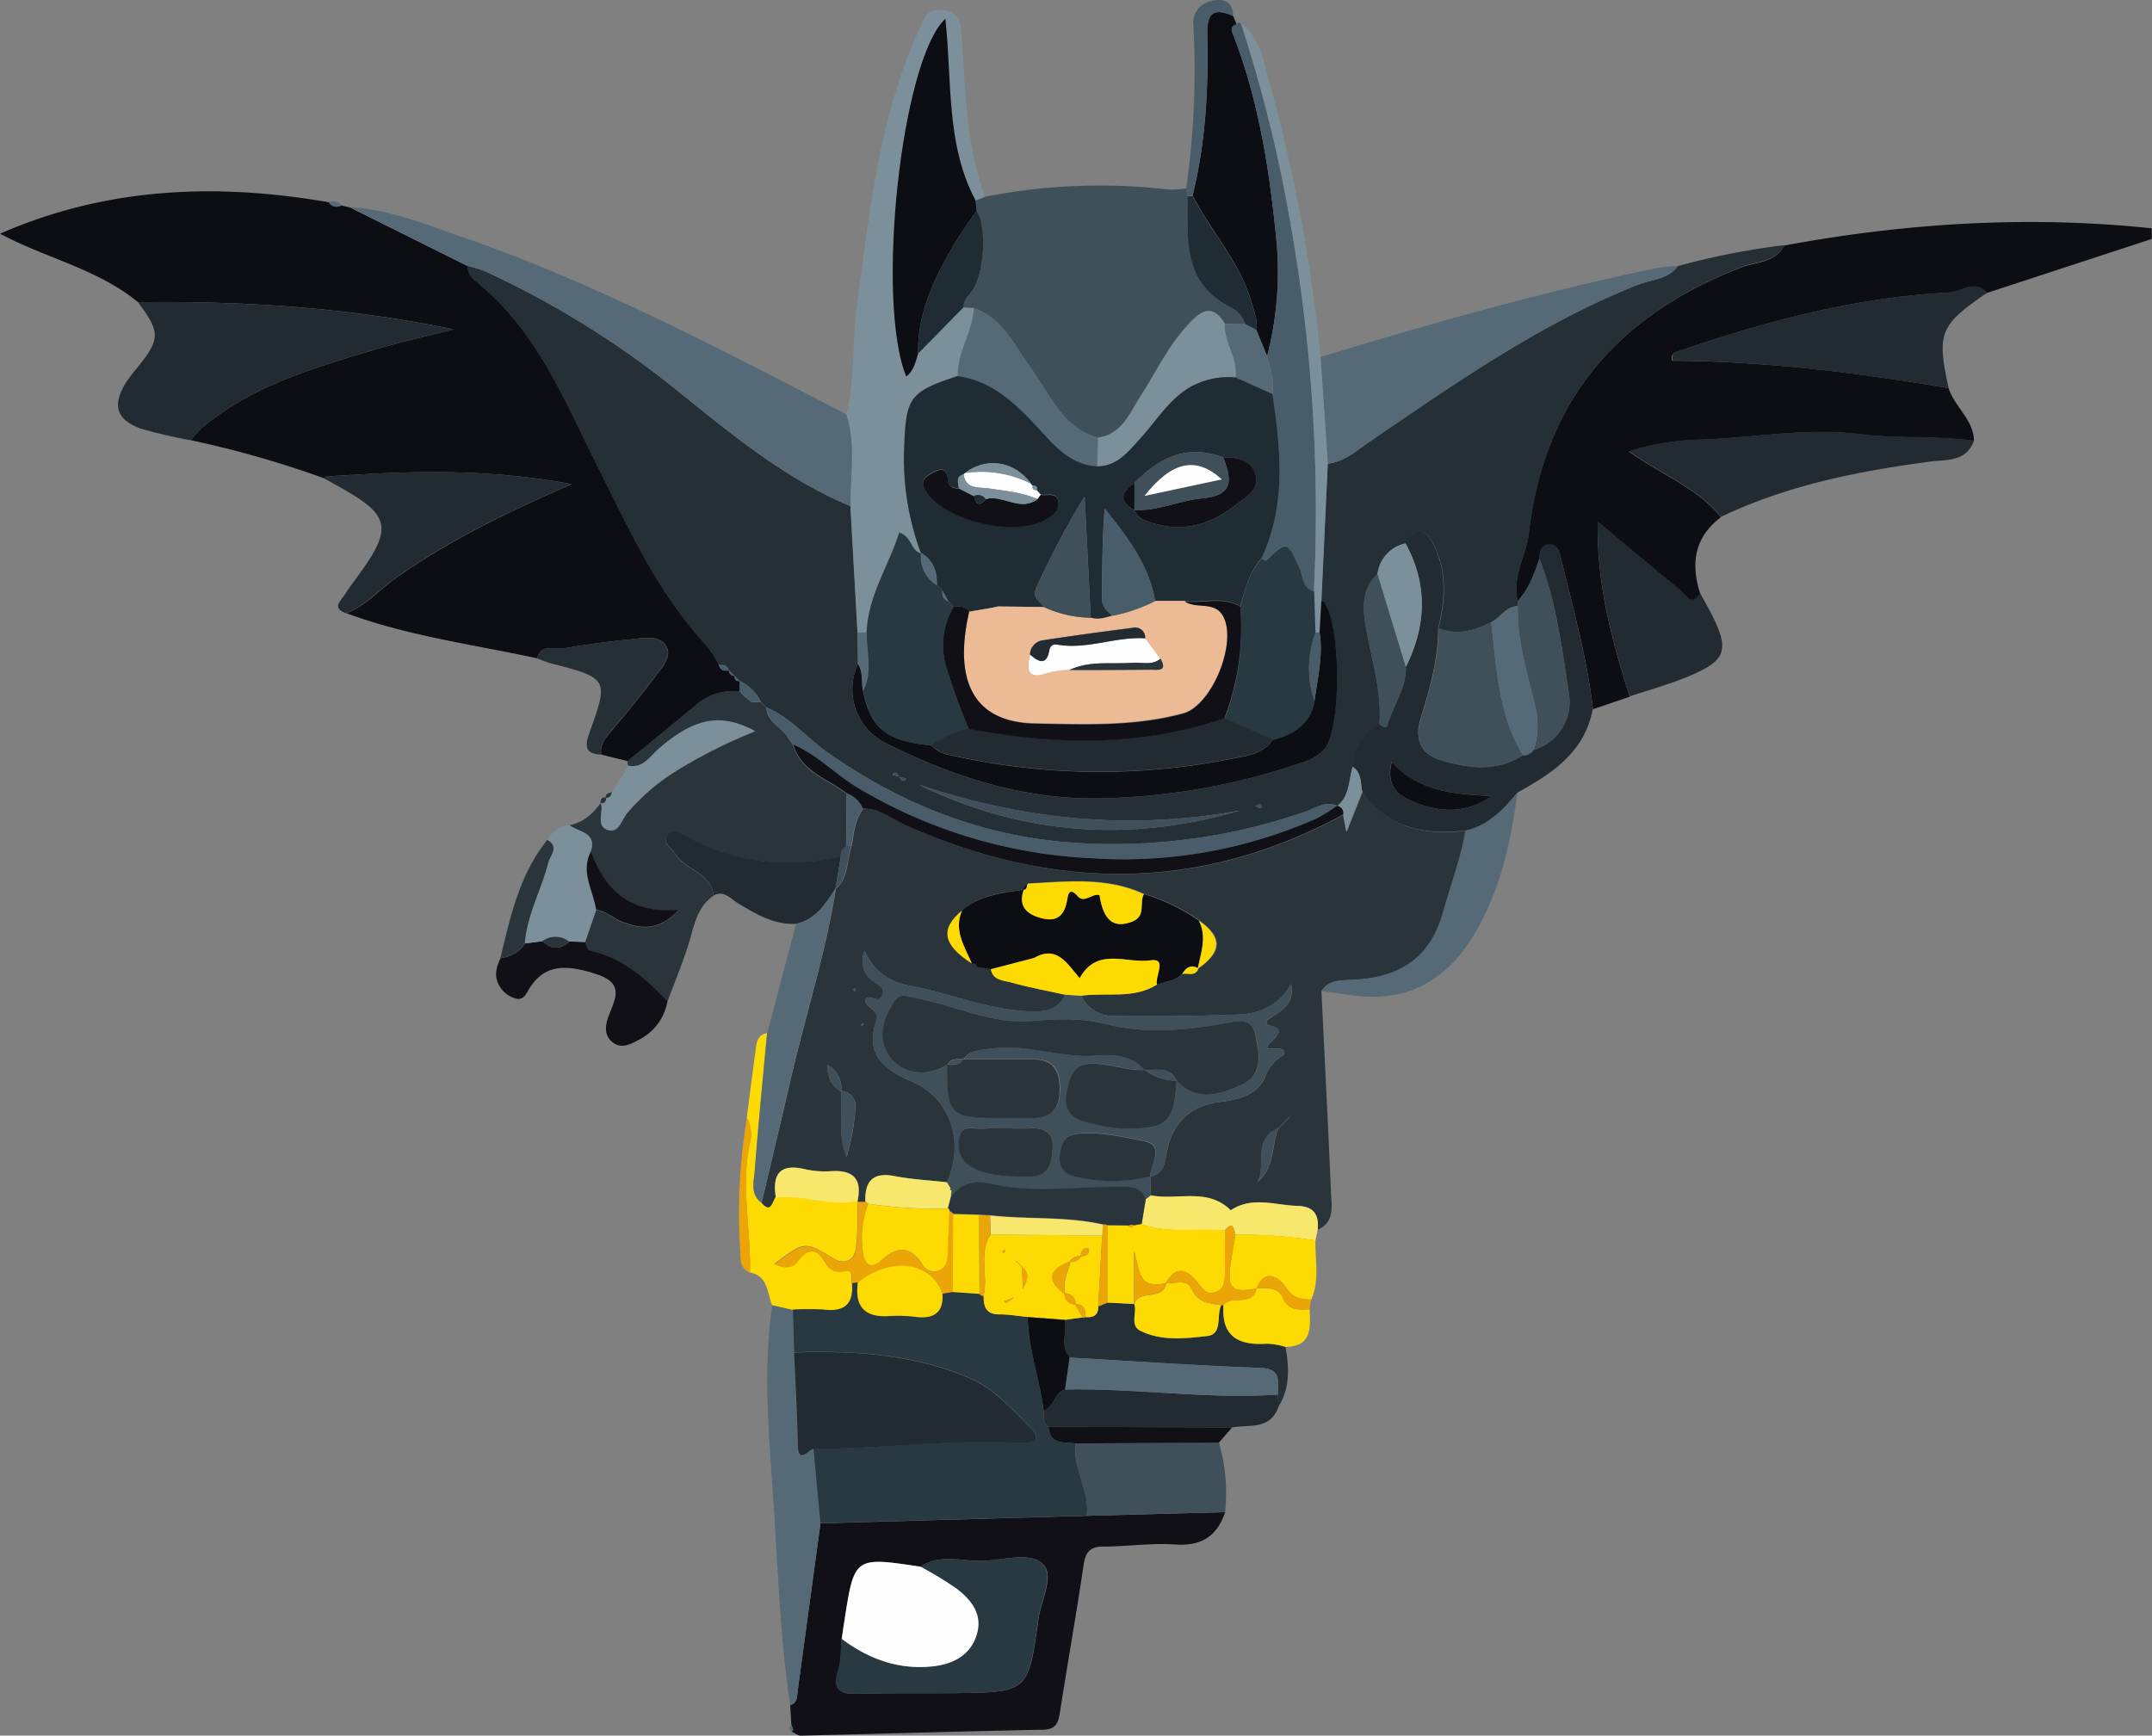 <svg id="Layer_1" data-name="Layer 1" xmlns="http://www.w3.org/2000/svg" viewBox="0 0 403.57 325.53"><rect x="0" y="0" width="403.57" height="325.53" fill="#808080" stroke="none"/><defs><style>.cls-1{fill:#0d0e13;}.cls-2{fill:#242f36;}.cls-3{fill:#2a353b;}.cls-4{fill:#3f505b;}.cls-5{fill:#101016;}.cls-6{fill:#7c909c;}.cls-7{fill:#566977;}.cls-8{fill:#212b31;}.cls-9{fill:#495c69;}.cls-10{fill:#fddb02;}.cls-11{fill:#f8e76d;}.cls-12{fill:#eca506;}.cls-13{fill:#202c34;}.cls-14{fill:#283942;}.cls-15{fill:#fefefe;}.cls-16{fill:#ecba95;}</style></defs><path class="cls-1" d="M488.61,350c1.12,3.53,4.69,5.88,4.77,9.91-7.05-1-14.24-.35-21.25-1.23-10-1.26-19.72.6-29.57,1a47.81,47.81,0,0,0-13.89,2.22c6.09,4.37,12.81,6.78,17.25,12.32-5,3.78-5.71,8.73-3.87,14.36-1.76,2.57-2.75.17-3.81-.69-5-4.07-9.91-8.21-15.43-12.8-.19,12,2.73,22.44,6,32.8l-6.9,2.34c-1.08-9.63-3.71-18.93-6-28.3-.28-1.13-.54-2.46-1.93-2.54-1.76-.1-2,1.3-2.12,2.69-.95,2.85-2,5.64-4.06,7.91-1.17-4.56,1.59-8.47,2.08-12.78,2.85-24.93,16.82-41,39.9-49.86,2.72-1,6.35-.85,8-4.09,22.83-4.23,45.79-5.66,68.93-3.23v2l-30.94,10.13c-2.27-2.62-4.69-.18-7-.07-17.52.87-34.29,5.34-50.78,11-.79.27-1.59.55-1.2,1.78C454.26,344.94,471.47,347.08,488.61,350Z" transform="translate(-123.19 -277.21)"/><path class="cls-2" d="M457.84,323.19c-1.69,3.24-5.32,3.05-8,4.09-23.08,8.9-37.05,24.93-39.9,49.86-.49,4.31-3.25,8.22-2.08,12.78,0,.34,0,.69,0,1-2.24,0-3.24,2.13-5,3-3.16,1.6-6.41,2.52-9.91,1.13,1.3-5.25,1.67-10.47-.82-15.52-1.51-3-3.29-3.71-5.32-.4a6.68,6.68,0,0,0-5.26,5.71c-3,2.8-2.82,6.34-2.2,9.95,1,6,3,11.9,2.54,18.12a9.65,9.65,0,0,0-5,8.11c-.75,2.52-.53,5.42-2.84,7.34-2.31-1-4.2.46-6.17,1.12a109.59,109.59,0,0,1-45.42,5.63c-16.37-1.52-30.74-7.44-44.05-16.75-3.9-2.74-6.95-6.61-11.49-8.46v0l-1-1h0a8.5,8.5,0,0,0-4.05-4l0,0-1-1,0,0-1-1,0,0c-.32-.93-1.1-1-1.9-1a24.37,24.37,0,0,0-2.35-3.69c-9.09-9.75-14.47-21.75-20.35-33.45-6.25-12.46-11.43-25.61-22.77-34.74a3.87,3.87,0,0,1-1.68-2.94,21.48,21.48,0,0,1,3.29,1,171.32,171.32,0,0,1,34.76,21.32c10.63,8.53,21,17.4,33.79,22.74q.66,11.85,1.33,23.71l.09,5.88a11.25,11.25,0,0,0,4.9,14.71c13,6.56,26.61,11,41.45,10.49a123.24,123.24,0,0,0,36.93-6.7,8.91,8.91,0,0,0,4.18-2.53c3.22-3.87,3.16-23.37-.11-27.62-.07-.1-.31-.07-.48-.1q.61-12.9,1.22-25.79c3.15-.34,5.39-2.46,7.82-4.11,16.11-11,32.07-22.22,50.38-29.47,2.53-1,5.63-.94,7.46-3.49A137.27,137.27,0,0,1,457.84,323.19Zm-166,99.72c-.35-.42-.56-1.29-1.3-.38l1.31.36c.35.42.57,1.3,1.31.37Zm3.72,1.51c19.46,9.44,39.57,10.86,60.28,4.78C335.35,433,315.29,431,295.6,424.42Zm63.92,3.6-.85.35a5.45,5.45,0,0,0,.76.39c.12,0,.29-.09.44-.14Z" transform="translate(-123.19 -277.21)"/><path class="cls-1" d="M210.85,327.1a3.87,3.87,0,0,0,1.68,2.94c11.34,9.13,16.52,22.28,22.77,34.74,5.88,11.7,11.26,23.7,20.35,33.45a24.37,24.37,0,0,1,2.35,3.69c.27,1,1,1.15,1.9,1l0,0a.94.94,0,0,0,1,1l0,0c0,.68.32,1.05,1,1l0,0v2a10.59,10.59,0,0,0-8.17,2.54c-4.23,3.54-8.52,7-12.78,10.52l-5-1.23c-.26-1.62.5-2.77,1.52-4,3-3.52,5.9-7.08,8.67-10.76,1.15-1.53,2.93-3.43,2.16-5.25-.94-2.25-3.64-2-5.74-1.73-4.56.46-9.12,1-13.64,1.82-1.72.3-4.21-1-5,1.85-12-2.59-24.23-4.18-35.82-8.47,3.69-1.33,6.19-4.35,9.27-6.54,9.88-7,20.71-12.28,33-17.65-16.11-3.05-31.05-2.44-46-1.43-.13,0-.24.22-.36.34A190.93,190.93,0,0,0,159,359.78a16.27,16.27,0,0,1,4.28-4.07c8.82-6.61,19.2-9.59,29.49-12.72,5.09-1.54,10.3-2.68,15.45-4-19.62-4.12-39.32-5.36-59.13-5.09-7.55-6.24-17.19-8.21-25.89-12.86,20-8.75,40.6-9.55,61.67-5.89a1.66,1.66,0,0,0,2.31.58l1.67.41Z" transform="translate(-123.19 -277.21)"/><path class="cls-3" d="M371,463.1c.61,12.62,1.26,25.24,1.8,37.87.11,2.56.72,5.47-2.51,6.9.33-2.83-.76-4.41-3.77-4.49-4.2-.1-8.51-1.87-12.52.83-4.37-4.33-10-1.77-15-2.81l-.09-3.55,0,0c2.35-.34,2.66-2.2,3-4,1-6,4.34-9.26,10.32-10,3.42-.42,7-1.45,8.21-4.7a8,8,0,0,1,3.5-4.1c.71-2.64-5.47.53-2.06-2.74s-2.25-2-1-3.78c2.23-1.54,5.32-2.88,4.41-6.77-2.18,4-5.79,5.59-9.9,5.74q-11.93.44-23.89.25a6.57,6.57,0,0,1-5.53-3.78c4.75-.67,9.8.7,14.23-2.1,1.64-.59,3.49-.66,4.81-2,1-.21,2.44.58,3-1.07l-.09.08c4.53-3.13,4.61-5.9.24-9a35.77,35.77,0,0,0-10.33-5c-7-3.28-14.45-2.36-21.82-2l-1,1.15.28,0c-4.1.58-8.24,1-11.58,3.88-4.19,3.5-3.65,6.44,1.84,9.94a1.11,1.11,0,0,1,.87.32l.09.34L309,459c.44,2.14,2.44,2.09,3.88,2.49,3.31.94,6.72,1.55,10.08,2.29-1.11,2.44-3.07,3.15-5.65,3.14-8.09,0-15.47-3.32-23.23-4.77-4.09-.77-7-2.63-8.74-6.63a4.64,4.64,0,0,0,1.4,5.58c.9.78,2.73,1.15,1.82,3-.71,1.42-2.21-.62-3.13.59,0,1.66,2.83,1.86,2.1,4-2.14,6.21,1.35,9.09,6.5,11.28,7.38,3.13,10.14,11.24,6.75,19-3.25-.37-6.54-.53-9.74-1.15-4.12-.81-5.67.93-5.53,4.81l-1.37,0-.14-.16c.94-4.05-.69-5.83-4.8-5.62a17.09,17.09,0,0,1-4.9-.33c-4.74-1.16-6.35.76-5.61,5.3-.62,1.05-.9,3-2.66,1,1.79-7.58,3.6-15.14,5.35-22.72,2.78-12.1,6.64-23.94,8.58-36.24l0,.05c2.45-2.14,2-5.33,2.95-8,.46-2.41.56-4.93,2.18-7,3.2-.08,5.56,2,8.27,3.23,27.61,12.19,54.89,12.48,81.8-2.12l.6,3.2,3-7.57c4.73,7,11.65,8.24,19.37,7.4-.92,5.21-2.83,10.15-4.23,15.22-2.45,8.92-8.47,12.41-17.14,12.75C374.63,461.07,372.35,461,371,463.1Zm-6.14,23.75-1,1-1,1c-4.8,2.1-2.17,6.76-3.79,10,3.17-2.65,2.58-6.61,3.82-9.93l1-1,1-1,.4-.43Zm-83.92-5a4.92,4.92,0,0,0-2.57-4.91c0,2.6.87,4,2.53,4.95.38,4.09-.64,8.3,1.06,12.33a40.48,40.48,0,0,0,1.67-9.35A2.79,2.79,0,0,0,280.91,481.84Zm2.74-19-.22-.31-.29.26.39.39Zm1.21,6.32c-.11.07-.26.12-.29.21s.1.2.15.3l.47-.36Z" transform="translate(-123.19 -277.21)"/><path class="cls-4" d="M307.86,314.12a111.61,111.61,0,0,1,34.41-1.37,19.71,19.71,0,0,0,3.41-.21l.18,1.41c.17,7.87-1.09,16.26,8,20.74a5.71,5.71,0,0,1,2.88,3.32l-3.92-.05c-2-3.33-3.87-3-6.44-.29-4,4.14-6.36,9.25-9.41,14-2,3.11-3.4,7-7.87,7.64-6.81-1.89-9-8.2-12.67-13.16-3.05-4.17-5.14-9.26-10.6-11.14l-2-.07c0-1.28.9-2,1.59-3,2.4-3.29,2.88-12.17.9-15.17l-.2-1.94Z" transform="translate(-123.19 -277.21)"/><path class="cls-5" d="M352.94,560.83c-1.51,4.51-4.44,6.4-9.36,6.06-4.45-.31-9,.38-13.46.39-2.49,0-3.35,1-3.71,3.4-1.36,9.21-3,18.37-4.43,27.57-.32,2.06-.71,3.33-3.22,3.38-15.14.3-30.28.76-45.42,1.11-.55,0-1.12-.48-1.68-.74.09-.14.28-.29.26-.4a5.69,5.69,0,0,0-.32-.87c-.07-1.23-.15-2.47-.22-3.7,1.45-.45,1.27-1.72,1.42-2.83l4.26-31.27L327,561.52Zm-57.12,10.23c-12.41-1.88-12.41-1.88-14.27,10.12-.18,1.13-.34,2.26-.51,3.39-.19,2-.05,4.06-.63,5.91-1.08,3.47.09,4.5,3.49,4.41,6.15-.18,12.3-.06,18.45-.13,13.68-.17,13.66-.19,15.58-13.81.5-3.53,3-8.13.94-10.29-2.33-2.45-7.27-.9-11-.71C303.84,570.16,299.61,568.5,295.82,571.06Z" transform="translate(-123.19 -277.21)"/><path class="cls-3" d="M240.9,419.94c4.26-3.5,8.55-7,12.78-10.52a10.6,10.6,0,0,1,8.18-2.54l1.07,1.06,1.24,1h1.73l1,1v0c.1,2.74,2.84,3.56,4,5.52l1,1.48v0c1.52,5.06,6.41,6.41,10.05,9.14l-.09,9.89a2.23,2.23,0,0,0-1,2c-10,2.07-19.66,1.23-28.8-3.76-1-.53-2.61-1.74-3.61-.49-1.28,1.59.67,2.52,1.4,3.71,1.89,3.07,6.69,3.44,7.15,7.79-2.6,1.78-3.4,4.46-4.19,7.38-1.15,4.24-2.93,8.32-4.44,12.46-4.09-4.33-8.49-8.18-14.57-9.49-.39-.08-.59-1.05-.88-1.6l2.07-6.05c1.91.14,3.22,1.62,4.87,2.24,3.34,1.27,6.77,1.86,10.63-2.26-9.37.8-13.87-3.83-16.52-10.91,1.22-3.75-2.36-3.61-4.05-5,2.64-.46,4.4-2.15,5.94-4.17.62,1.64-.95,4.14,1.11,5,2.28.92,2.76-1.81,3.83-3.07a39.53,39.53,0,0,1,8.55-7.51,94.81,94.81,0,0,1,15.42-7.83c-6.5-3.45-11.3-2.44-17.95,3.24-1.7,1.44-2.92,3.79-5.75,3.29A1.45,1.45,0,0,1,240.9,419.94Z" transform="translate(-123.19 -277.21)"/><path class="cls-6" d="M303.84,334.9l2,.07c-.2,4.48-3.25,8.29-3,12.87-9.23,3-9.67,4.05-10,13.92A50.85,50.85,0,0,0,295.93,381c-2-.48-1.72-3.15-4.12-3.92-2,6.27-5.86,11.87-6.12,18.75l-1.67,0q-.66-11.86-1.33-23.71c-.09-5.75,1.07-11.56-.81-17.23,1.73-6.64,1.06-13.51,2-20.25,2.36-17.47,4.08-35,11.46-51.38.95-2.1,1.36-4.58,4.63-4.17,3.54.44,3.4,3.1,3.59,5.58.73,9.92.84,19.93,4.33,29.44l-1.73.68c-5.6-10.59-4.37-22.41-5.66-34.07-8.37,7.84-13.09,53-7.33,67.1,1.44-1.1,1.75-2.74,2.22-4.3Q299.61,339.21,303.84,334.9Z" transform="translate(-123.19 -277.21)"/><path class="cls-7" d="M281.88,354.9c1.88,5.67.72,11.48.81,17.23-12.77-5.34-23.16-14.21-33.79-22.74a171.32,171.32,0,0,0-34.76-21.32,21.48,21.48,0,0,0-3.29-1l-22-11c7.24.4,13.88,3.15,20.6,5.44C234.72,330.21,258.24,342.69,281.88,354.9Z" transform="translate(-123.19 -277.21)"/><path class="cls-8" d="M149.08,333.9c19.81-.27,39.51,1,59.13,5.09-5.15,1.32-10.36,2.46-15.45,4-10.29,3.13-20.67,6.11-29.49,12.72a16.27,16.27,0,0,0-4.28,4.07,92,92,0,0,1-9.08-2.08c-5-1.69-5.84-4.55-2.88-9.06a27.51,27.51,0,0,1,1.81-2.34C153.29,340.78,153.31,339.6,149.08,333.9Z" transform="translate(-123.19 -277.21)"/><path class="cls-8" d="M398,433c-7.72.84-14.64-.43-19.37-7.4-.29-1.65-.11-3.5-1.8-4.61a9.65,9.65,0,0,1,5-8.11c.42.6,1.37,1,1.53.38,1-3.7,3.57-6.93,3.47-11,3.85-7.74,4.13-15.46-.08-23.18,2-3.31,3.81-2.65,5.32.4,2.49,5.05,2.12,10.27.82,15.52,0,5.83-1.56,11.37-3.26,16.85-1.3,4.19.14,6.89,4,8,5.08,1.49,10.29,2.11,15.14-1a2.2,2.2,0,0,0,2-1,9.37,9.37,0,0,0,6.65-10.41c-1.32-8.56-2.35-17.28-5.58-25.46.08-1.39.36-2.79,2.12-2.69,1.39.08,1.65,1.41,1.93,2.54,2.26,9.37,4.89,18.67,6,28.3-1.48,8.14-7.58,12.12-14.11,15.72C405.13,429.08,402.34,432.08,398,433Zm4.9-6.5c-6.87-.35-13.5-.72-18.75-6.36-1.12,4.42,1.12,6.25,4.06,7.44C393.28,429.64,398.25,429.86,402.94,426.52Z" transform="translate(-123.19 -277.21)"/><path class="cls-7" d="M437.86,327.11c-1.83,2.55-4.93,2.48-7.46,3.49-18.31,7.25-34.27,18.48-50.38,29.47-2.43,1.65-4.67,3.77-7.82,4.11q-.69-10-1.37-20c20.83-6.36,41.78-12.27,63.12-16.71A38.63,38.63,0,0,1,437.86,327.11Z" transform="translate(-123.19 -277.21)"/><path class="cls-8" d="M488.61,350c-17.14-2.89-34.35-5-51.73-5.18-.39-1.23.41-1.51,1.2-1.78,16.49-5.65,33.26-10.12,50.78-11,2.28-.11,4.7-2.55,7,.07C486.94,338.2,486.36,339.64,488.61,350Z" transform="translate(-123.19 -277.21)"/><path class="cls-1" d="M354.44,280.2l.69,1.62a1,1,0,0,0-.85,1.46c4.78,12.17,6.86,24.92,8.16,37.82A63.22,63.22,0,0,1,360.82,344c-.69-1.65-1.37-3.31-2.06-5,.3-1.88-.39-3.53-.92-5.3-2.23-7.44-7.55-13.12-11-19.84,2.46-9.88,3-20,2.76-30.08C349.49,279.67,350.69,278.59,354.44,280.2Z" transform="translate(-123.19 -277.21)"/><path class="cls-8" d="M445.92,374.15c-4.44-5.54-11.16-7.95-17.25-12.32a47.81,47.81,0,0,1,13.89-2.22c9.85-.36,19.6-2.22,29.57-1,7,.88,14.2.26,21.25,1.23-1.43,4.07-5.2,3.54-8.27,3.95C471.59,365.59,458.33,368.22,445.92,374.15Z" transform="translate(-123.19 -277.21)"/><path class="cls-9" d="M360.82,344a63.22,63.22,0,0,0,1.62-22.92c-1.3-12.9-3.38-25.65-8.16-37.82a1,1,0,0,1,.85-1.46l.28-.4.46.15a263.53,263.53,0,0,1,9.49,38.52,308.86,308.86,0,0,1,4.24,68c-2.25-.56-2.05-2.79-2.75-4.3-2.38-5.17-2.29-5.21-6.28-1.45-.09.08-.54-.23-.82-.36,4.7-10,3.64-20.4,2.06-30.83C362.15,348.65,361.47,346.34,360.82,344Z" transform="translate(-123.19 -277.21)"/><path class="cls-8" d="M183.94,366.92c.12-.12.23-.33.36-.34,15-1,29.9-1.62,46,1.43-12.27,5.37-23.1,10.62-33,17.65-3.08,2.19-5.58,5.21-9.27,6.54-2.69-.93-.94-2.32-.24-3.39,1.63-2.51,3.57-4.82,5.12-7.38,3-5,2.38-7.56-2.56-10.8C188.32,369.27,186.09,368.15,183.94,366.92Z" transform="translate(-123.19 -277.21)"/><path class="cls-8" d="M428.8,407.82c-3.26-10.36-6.18-20.79-6-32.8,5.52,4.59,10.44,8.73,15.43,12.8,1.06.86,2.05,3.26,3.81.69.63,1.14,1.28,2.28,1.88,3.43,3.75,7.22,3.13,9.17-4.35,12.24C436.07,405.61,432.4,406.62,428.8,407.82Z" transform="translate(-123.19 -277.21)"/><path class="cls-7" d="M277.06,562.93,272.8,594.2c-.15,1.11,0,2.38-1.42,2.83-2.07-13.81-2.36-27.77-3.38-41.67-.8-11.1-1.59-22.22,0-33.33l3.83.85c.08,2.67.15,5.34.23,8,.25,5.73.59,11.45.7,17.18.07,3.77,1.73,1.33,2.92.9Q276.4,555.94,277.06,562.93Z" transform="translate(-123.19 -277.21)"/><path class="cls-10" d="M271.87,522.88,268,522c-1-2.3-.72-5.49-4.18-6.12.2-8-1.75-16.09-.05-24.17a6.26,6.26,0,0,0-.54-4.84q.84-6.51,1.7-13c.17-1.34.46-2.6,2.09-2.88-.79,8.59-1.65,17.18-2.31,25.78-.15,2-.91,4.36,1.23,6,1.76,2.08,2,.09,2.66-1,5.14-.6,10.15,1.75,15.31.65l.14.16c-.09,2.8,0,5.62-.31,8.41-.26,2.56-2,3.55-4.2,2.25-5.45-3.24-5.39-3.34-11.14,1,1.65.8,3.18,1,4.42-.58,2.07-2.69,3.73-2.19,5.24.53a2.85,2.85,0,0,0,3.36,1.4c2.09-.36,1.14,1.47,1.52,2.34.35,3.85-1.38,5.4-5.22,4.95A52.58,52.58,0,0,0,271.87,522.88Z" transform="translate(-123.19 -277.21)"/><path class="cls-4" d="M352.94,560.83l-25.93.69c.61-4.72-2.73-8.85-2.08-13.58l26.85-.15A34,34,0,0,1,352.94,560.83Z" transform="translate(-123.19 -277.21)"/><path class="cls-7" d="M398,433c4.3-.94,7.09-3.94,9.75-7.14-1.21,9.26-3.16,18.25-8,26.44-5.34,9-12.91,13.1-23.37,11.54-1.8-.27-3.61-.51-5.41-.76,1.38-2.07,3.66-2,5.7-2.11,8.67-.34,14.69-3.83,17.14-12.75C395.21,443.17,397.12,438.23,398,433Z" transform="translate(-123.19 -277.21)"/><path class="cls-2" d="M364.26,529.83c.71,3.88.85,7.69-1.31,11.23l-.12-2.29c0-2.43.76-4.88-3.36-5-11.91-.42-23.8-1.26-35.69-1.93-1.75-2.18-.53-4.72-.88-7.07l3.29-.45.25.08.24-.13c1.46.12,2.51-.27,2.46-2l1.76-.73,5,.26c.56,1.66-.86,4,1.11,5,4,2,8.42,1.46,12.58,1,2.94-.33,1.66-3.85,2.61-5.79h.43c-.44,6,3,7.61,8.23,7.23A14.08,14.08,0,0,1,364.26,529.83Z" transform="translate(-123.19 -277.21)"/><path class="cls-8" d="M257,445.16c-.46-4.35-5.26-4.72-7.15-7.79-.73-1.19-2.68-2.12-1.4-3.71,1-1.25,2.65,0,3.61.49,9.14,5,18.76,5.83,28.8,3.76-.33,2-.65,4-1,6l0-.05c-1.85,2.91-3.71,5.8-7.42,6.64-4.23.16-7.64-1.93-11.06-4C260.06,445.63,258.9,444.16,257,445.16Z" transform="translate(-123.19 -277.21)"/><path class="cls-8" d="M362.83,538.77l.12,2.29c-1.53,4.38-5.48,3.3-8.7,3.88l-34.43-.13c-1.14-.76-.91-1.93-.92-3,2.07-.58,1.94-3.39,4-4C336.24,537.53,349.5,539.7,362.83,538.77Z" transform="translate(-123.19 -277.21)"/><path class="cls-7" d="M272.49,450.48c3.71-.84,5.57-3.73,7.42-6.64-1.94,12.3-5.8,24.14-8.58,36.24-1.75,7.58-3.56,15.14-5.35,22.72-2.14-1.64-1.38-4-1.23-6,.66-8.6,1.52-17.19,2.31-25.78Z" transform="translate(-123.19 -277.21)"/><path class="cls-5" d="M232.91,453.91c.29.55.49,1.52.88,1.6,6.08,1.31,10.48,5.16,14.57,9.49a10.05,10.05,0,0,1-5.47,7.29c-1.61.86-3.37,1.74-5,.25-1.47-1.3-1.15-3.14-.6-4.65,1.17-3.25,3.17-6.17-2.19-7.95-6.44-2.15-10.21-1.59-12.93,3.16-.55,1-1.12,1.71-2.26,1.39a5.07,5.07,0,0,1-3.3-2.82c-.77-1.68-.27-3.23.47-4.76a6.21,6.21,0,0,0,4.58-2.75l3.28-.42c1.66,1.63,3.35,1.61,5,.05Z" transform="translate(-123.19 -277.21)"/><path class="cls-6" d="M369.6,388a308.86,308.86,0,0,0-4.24-68,263.53,263.53,0,0,0-9.49-38.52c3.63,2.79,4.27,7.14,5.34,11.08a304.09,304.09,0,0,1,9.62,51.57q.68,10,1.37,20Q371.6,377.06,371,390q-.15,2.92-.32,5.84l-.81.1Z" transform="translate(-123.19 -277.21)"/><path class="cls-2" d="M223.88,400.67c.82-2.87,3.31-1.55,5-1.85,4.52-.8,9.08-1.36,13.64-1.82,2.1-.22,4.8-.52,5.74,1.73.77,1.82-1,3.72-2.16,5.25-2.77,3.68-5.7,7.24-8.67,10.76-1,1.2-1.78,2.35-1.52,4-2.83-.11-3.15-1.42-2.25-3.91,3.75-10.38,3.69-10.4-7.49-13.3C225.41,401.29,224.65,401,223.88,400.67Z" transform="translate(-123.19 -277.21)"/><path class="cls-6" d="M224.89,453.74l-3.28.42c.42-5.36,3.11-10.05,4.39-15.15.34-1.38,2.17-3-.18-4.26a5.68,5.68,0,0,1,4.09-2.84c1.69,1.41,5.27,1.27,4.05,5-1.94,3.85.47,7.3,1,10.93l-2.07,6.05-3-.12A4.13,4.13,0,0,0,224.89,453.74Z" transform="translate(-123.19 -277.21)"/><path class="cls-11" d="M339,501.4c5,1,10.64-1.52,15,2.81,4-2.7,8.32-.93,12.52-.83,3,.08,4.1,1.66,3.77,4.49-.13.66-.27,1.31-.41,2a92.61,92.61,0,0,0-15-1.09c-.34-1.07-.45-2.74-2-.77-5.2-.47-10.52.63-15.62-1.18l.78-4.71Z" transform="translate(-123.19 -277.21)"/><path class="cls-6" d="M241.06,420.83c2.83.5,4.05-1.85,5.75-3.29,6.65-5.68,11.45-6.69,17.95-3.24a94.81,94.81,0,0,0-15.42,7.83,39.53,39.53,0,0,0-8.55,7.51c-1.07,1.26-1.55,4-3.83,3.07-2.06-.83-.49-3.33-1.11-5l0,.12c.79.07,1.07-.35,1.05-1.07l-.06.07c.73,0,1-.42,1.1-1.08Z" transform="translate(-123.19 -277.21)"/><path class="cls-10" d="M354.88,508.75a92.61,92.61,0,0,1,15,1.09c-.08,3.72.81,7.51-.79,11.12-1.93-.06-3.45-.21-4.79-2.31-1.06-1.67-3.79-3.8-5.43.21l0,0c-4.51.92-5.55,0-4.93-4.39C354.2,512.54,354.56,510.65,354.88,508.75Z" transform="translate(-123.19 -277.21)"/><path class="cls-10" d="M364.26,529.83a14.08,14.08,0,0,0-3.39-.61c-5.26.38-8.67-1.2-8.23-7.23,1.59-2,5.42.41,6.22-3.16l0,0c1.91,0,4-.33,5,1.95s3,2.09,4.94,2C368.89,526.17,369.32,529.75,364.26,529.83Z" transform="translate(-123.19 -277.21)"/><path class="cls-5" d="M319.81,544.81l34.44.13-2.47,2.85-26.85.15C322.76,547.66,320.05,548.26,319.81,544.81Z" transform="translate(-123.19 -277.21)"/><path class="cls-9" d="M354.44,280.2c-3.75-1.61-4.95-.53-4.86,3.64.22,10.11-.3,20.2-2.76,30.08a3.86,3.86,0,0,1-1,0l-.18-1.41A155.89,155.89,0,0,0,347,282.16a4.18,4.18,0,0,1,3.42-4.77C352.6,276.85,354.39,277.45,354.44,280.2Z" transform="translate(-123.19 -277.21)"/><path class="cls-3" d="M225.82,434.75c2.35,1.3.52,2.88.18,4.26-1.28,5.1-4,9.79-4.39,15.15a6.21,6.21,0,0,1-4.58,2.75C218.92,449.11,220.6,441.23,225.82,434.75Z" transform="translate(-123.19 -277.21)"/><path class="cls-12" d="M263.27,486.9a6.26,6.26,0,0,1,.54,4.84c-1.7,8.08.25,16.12.05,24.17-2-.79-1.78-2.57-1.85-4.2A106.8,106.8,0,0,1,263.27,486.9Z" transform="translate(-123.19 -277.21)"/><path class="cls-12" d="M368.75,522.77c-1.95.13-3.93.29-4.94-2s-3.06-2-5-1.95c1.64-4,4.37-1.88,5.43-.21,1.34,2.1,2.86,2.25,4.79,2.31C369,521.57,368.85,522.17,368.75,522.77Z" transform="translate(-123.19 -277.21)"/><path class="cls-7" d="M187.17,315.73a1.66,1.66,0,0,1-2.31-.58A1.87,1.87,0,0,1,187.17,315.73Z" transform="translate(-123.19 -277.21)"/><path class="cls-3" d="M237.91,425.78c-.08.66-.37,1.09-1.1,1.08C236.64,426,237.38,426,237.91,425.78Z" transform="translate(-123.19 -277.21)"/><path class="cls-3" d="M236.87,426.79c0,.72-.26,1.14-1.05,1.07C235.79,427.13,236,426.63,236.87,426.79Z" transform="translate(-123.19 -277.21)"/><path class="cls-7" d="M271.6,600.73a5.69,5.69,0,0,1,.32.87c0,.11-.17.26-.26.4A.75.75,0,0,1,271.6,600.73Z" transform="translate(-123.19 -277.21)"/><path class="cls-4" d="M411.88,382c3.23,8.18,4.26,16.9,5.58,25.46a9.37,9.37,0,0,1-6.65,10.41,14.92,14.92,0,0,0,.17-8.61c-1.43-6-3.32-12-3.15-18.31,0-.35,0-.7,0-1C409.89,387.65,410.93,384.86,411.88,382Z" transform="translate(-123.19 -277.21)"/><path class="cls-1" d="M370.66,395.81q.16-2.91.32-5.84c.17,0,.41,0,.48.1,3.27,4.25,3.33,23.75.11,27.62a8.91,8.91,0,0,1-4.18,2.53,123.24,123.24,0,0,1-36.93,6.7C315.62,427.41,302,423,289,416.43a11.25,11.25,0,0,1-4.9-14.71c1,1.55.62,3.34.91,5,1.46,7.09,4.4,9.45,12.84,10.28a6,6,0,0,0,3.45,1.82,126.32,126.32,0,0,0,52.66.75c2.72-.56,6-.78,7.89-3.62,3.89-1,7-2.93,7.84-7.23C370.26,404.44,371.35,400.19,370.66,395.81Z" transform="translate(-123.19 -277.21)"/><path class="cls-4" d="M408.82,418.88c-4.85,3.15-10.06,2.53-15.14,1-3.89-1.14-5.33-3.84-4-8,1.7-5.48,3.28-11,3.26-16.85,3.5,1.39,6.75.47,9.91-1.13C403.88,402.46,404.12,411.21,408.82,418.88Z" transform="translate(-123.19 -277.21)"/><path class="cls-9" d="M270.91,415.41c-1.17-2-3.91-2.78-4-5.52,4.54,1.85,7.59,5.72,11.49,8.46,13.31,9.31,27.68,15.23,44.05,16.75a109.59,109.59,0,0,0,45.42-5.63c2-.66,3.86-2.15,6.17-1.12h-.13a32.47,32.47,0,0,1-3.78,2.35,89.45,89.45,0,0,1-42.07,7.49,94,94,0,0,1-43.82-13.1c-4.27-2.52-7.67-6.28-12.3-8.23v0Z" transform="translate(-123.19 -277.21)"/><path class="cls-7" d="M408.82,418.88c-4.7-7.67-4.94-16.42-6-25,1.77-.82,2.77-2.93,5-3-.17,6.31,1.72,12.29,3.15,18.31a14.92,14.92,0,0,1-.17,8.61A2.2,2.2,0,0,1,408.82,418.88Z" transform="translate(-123.19 -277.21)"/><path class="cls-4" d="M295.6,424.42c19.69,6.57,39.75,8.56,60.28,4.78C335.17,435.28,315.06,433.86,295.6,424.42Z" transform="translate(-123.19 -277.21)"/><path class="cls-4" d="M386.85,402.3c.1,4.05-2.43,7.28-3.47,11-.16.58-1.11.22-1.53-.38.48-6.22-1.5-12.1-2.54-18.12-.62-3.61-.84-7.15,2.2-9.95Z" transform="translate(-123.19 -277.21)"/><path class="cls-6" d="M386.85,402.3l-5.34-17.47a6.68,6.68,0,0,1,5.26-5.71C391,386.84,390.7,394.56,386.85,402.3Z" transform="translate(-123.19 -277.21)"/><path class="cls-6" d="M373.9,428.35H374c2.31-1.92,2.09-4.82,2.84-7.34,1.69,1.11,1.51,3,1.8,4.61l-3,7.57-.6-3.2A1.34,1.34,0,0,0,373.9,428.35Z" transform="translate(-123.19 -277.21)"/><path class="cls-7" d="M285,406.73c-.29-1.67.08-3.46-.91-5l-.09-5.88,1.67,0C285.67,399.46,286.9,403.19,285,406.73Z" transform="translate(-123.19 -277.21)"/><path class="cls-9" d="M262.93,407.94l-1.07-1.06v-2a8.5,8.5,0,0,1,4.05,4h-1.74Z" transform="translate(-123.19 -277.21)"/><path class="cls-4" d="M359.52,428l.35.6c-.15.05-.32.18-.44.14a5.45,5.45,0,0,1-.76-.39Z" transform="translate(-123.19 -277.21)"/><path class="cls-9" d="M259.9,403c-.89.12-1.63,0-1.9-1C258.8,402,259.58,402,259.9,403Z" transform="translate(-123.19 -277.21)"/><path class="cls-4" d="M291.88,422.91l1.32.35c-.74.93-1,.05-1.31-.37Z" transform="translate(-123.19 -277.21)"/><path class="cls-4" d="M291.89,422.89l-1.31-.36c.74-.91.95,0,1.3.38Z" transform="translate(-123.19 -277.21)"/><path class="cls-9" d="M261.88,405c-.7,0-1-.35-1-1Z" transform="translate(-123.19 -277.21)"/><path class="cls-9" d="M266.91,409.91l-1-1Z" transform="translate(-123.19 -277.21)"/><path class="cls-9" d="M260.89,404a.94.94,0,0,1-1-1Z" transform="translate(-123.19 -277.21)"/><path class="cls-4" d="M339,501.4l-.9.69c-1.13-2.56-3.42-2.22-5.57-2.22-7.72,0-15.52,1.17-23.12-.51-3.55-.79-5.9-.32-7.91,2.52l.15-1.39-.19-.43-.69-1.1c3.39-7.77.63-15.88-6.75-19-5.15-2.19-8.64-5.07-6.5-11.28.73-2.16-2.07-2.36-2.1-4,.92-1.21,2.42.83,3.13-.59.91-1.81-.92-2.18-1.82-3a4.64,4.64,0,0,1-1.4-5.58c1.73,4,4.65,5.86,8.74,6.63,7.76,1.45,15.14,4.75,23.23,4.77,2.58,0,4.54-.7,5.65-3.14l3,.19a6.57,6.57,0,0,0,5.53,3.78q12,.18,23.89-.25c4.11-.15,7.72-1.72,9.9-5.74.91,3.89-2.18,5.23-4.41,6.77-1.26,1.75,4.54.37,1,3.78s2.77.1,2.06,2.74a8,8,0,0,0-3.5,4.1c-1.24,3.25-4.79,4.28-8.21,4.7-6,.74-9.34,4-10.32,10-.3,1.82-.61,3.68-3,4,.18-2.38,2.91-5.86-1.13-6.67s-8.09-1.75-12.3-1.38c-2.64.23-3.25,1.95-3.48,4-.25,2.33.69,3.51,3.19,4.09a29.14,29.14,0,0,0,13.74-.1Zm4.89-21.54c3.76,4.16,8.11,2.65,12.12.85,4.42-2,3.26-6.33,2.56-9.67s-3.95-2.19-6.29-1.78c-7.1,1.24-14.62,1.81-21.23.11-5.16-1.33-9.53-1.05-14.48-.65-7.37.6-14.17-2.91-21.29-4.26-1.64-.31-3.24-1.23-4.42.69-2,3.25-3.22,6.77-.81,10.2s7.14,3.91,10.88,1.51c0,9.51.46,10,10.09,10h6c3.57,0,4.93-1.94,5-5.35,0-3.6-1.26-5.72-5.14-5.69-4.3,0-8.6,0-12.9,0,1.53-1.88,3.67-1.78,5.83-2,6.58-.78,12.85,2,19.52,1.35,2.62-.25,6.35-.06,8.65,2.68-3.16.18-6.14-1-9.31-1.16-4.4-.2-4.73,2.72-5.35,5.6-.65,3.05,1.09,4.78,3.8,5.38a32.87,32.87,0,0,0,7.31,1.23C342.08,488.89,343.31,487.83,343.85,479.86Zm-32.09,9a31.06,31.06,0,0,0-4,0c-1.75.23-4.35-1.11-4.78,2-.39,2.79.91,4.74,3.6,5.8,3.17,1.26,6.46,1.24,9.78,1.2,3.86-.05,4-3.17,4.22-5.6s-1.76-3.66-4.36-3.45C314.75,488.94,313.25,488.84,311.76,488.84Z" transform="translate(-123.19 -277.21)"/><path class="cls-1" d="M306.31,458.23a1.11,1.11,0,0,0-.87-.32c-1.34-3.18-3.46-6.21-1.84-9.94,3.34-2.84,7.48-3.3,11.58-3.89-1.09,3.15.6,4.59,3.33,5.32,2.9.78,4.31-.52,4.8-3.35.15-.87.32-2.69,2-.77,1.24,1.42,2.69-.61,4.08-.21.74,4.84,2.67,6.29,6.06,5,2.77-1,1.33-3.53,2.26-5.16a35.77,35.77,0,0,1,10.33,5c1.52,3,.39,6-.24,9l.09-.08c-1.38-.74-2.29-.15-3,1.07-1.32,1.33-3.17,1.4-4.81,2-.37-1.61,2-5-1.19-4.55-4.45.69-10-2.63-13.28,3.37-2.4-2.83-4.31-6.28-8.58-3.8L309,459l-2.55-.43Z" transform="translate(-123.19 -277.21)"/><path class="cls-5" d="M373.9,428.35a1.34,1.34,0,0,1,1.17,1.64c-26.91,14.6-54.19,14.31-81.8,2.12-2.71-1.2-5.07-3.31-8.27-3.23a5.53,5.53,0,0,0-3-2.88c-3.64-2.73-8.53-4.08-10.05-9.14,4.63,1.95,8,5.71,12.3,8.23a94,94,0,0,0,43.82,13.1,89.45,89.45,0,0,0,42.07-7.49A32.47,32.47,0,0,0,373.9,428.35Z" transform="translate(-123.19 -277.21)"/><path class="cls-10" d="M309,459l8.11-2.11c4.27-2.48,6.18,1,8.58,3.8,3.26-6,8.83-2.68,13.28-3.37,3.18-.49.82,2.94,1.19,4.55-4.43,2.8-9.48,1.43-14.23,2.1l-3-.19c-3.36-.74-6.77-1.35-10.08-2.29C311.39,461.09,309.39,461.14,309,459Z" transform="translate(-123.19 -277.21)"/><path class="cls-10" d="M337.7,444.94c-.93,1.63.51,4.14-2.26,5.16-3.39,1.26-5.32-.19-6.06-5-1.39-.4-2.84,1.63-4.08.21-1.67-1.92-1.84-.1-2,.77-.49,2.83-1.9,4.13-4.8,3.35-2.73-.73-4.42-2.17-3.33-5.32l-.28,0c1,.15.75-.68,1-1.15C323.25,442.58,330.67,441.66,337.7,444.94Z" transform="translate(-123.19 -277.21)"/><path class="cls-12" d="M283,518c-.38-.87.57-2.7-1.52-2.34a2.85,2.85,0,0,1-3.36-1.4c-1.51-2.72-3.17-3.22-5.24-.53-1.24,1.61-2.77,1.38-4.42.58,5.75-4.3,5.69-4.2,11.14-1,2.19,1.3,3.94.31,4.2-2.25.29-2.79.22-5.61.31-8.41l1.37,0a.79.79,0,0,1,.48.38,18.94,18.94,0,0,0-1,8.82c.18,2.18,1.28,3.79,3.46,1.78,3-2.74,5.42-2.73,7.71.67a2.46,2.46,0,0,0,2.94,1.28c1.52-.49,1.78-1.79,1.83-3.19.09-2.65.21-5.3.32-7.95a.94.94,0,0,1,.73.52l0,14.6-2,.34c-2.07-6-9.73-7.06-15.85-2.09Z" transform="translate(-123.19 -277.21)"/><path class="cls-11" d="M284,502.49c-5.16,1.1-10.17-1.25-15.31-.65-.74-4.54.87-6.46,5.61-5.3a17.09,17.09,0,0,0,4.9.33C283.26,496.66,284.89,498.44,284,502.49Z" transform="translate(-123.19 -277.21)"/><path class="cls-11" d="M301.61,500.49l-.15,1.39-.51,2a87.65,87.65,0,0,1-15-.89.79.79,0,0,0-.48-.38c-.14-3.88,1.41-5.62,5.53-4.81,3.2.62,6.49.78,9.74,1.15l.69,1.1A.29.29,0,0,0,301.61,500.49Z" transform="translate(-123.19 -277.21)"/><path class="cls-4" d="M280.91,481.84a2.79,2.79,0,0,1,2.69,3,40.48,40.48,0,0,1-1.67,9.35c-1.7-4-.68-8.24-1.06-12.33Z" transform="translate(-123.19 -277.21)"/><path class="cls-10" d="M303.6,448c-1.62,3.73.5,6.76,1.84,9.94C300,454.41,299.41,451.47,303.6,448Z" transform="translate(-123.19 -277.21)"/><path class="cls-4" d="M362.86,488.88c-1.24,3.31-.65,7.27-3.82,9.92,1.62-3.2-1-7.86,3.79-10Z" transform="translate(-123.19 -277.21)"/><path class="cls-10" d="M347.79,458.89c.63-3,1.76-5.93.24-9C352.4,453,352.32,455.76,347.79,458.89Z" transform="translate(-123.19 -277.21)"/><path class="cls-9" d="M282,426a5.53,5.53,0,0,1,3,2.88c-1.62,2.05-1.72,4.57-2.18,7l-.93,0Z" transform="translate(-123.19 -277.21)"/><path class="cls-4" d="M281.89,435.89l.93,0c-.92,2.7-.5,5.89-2.95,8,.33-2,.65-4,1-6A2.23,2.23,0,0,1,281.89,435.89Z" transform="translate(-123.19 -277.21)"/><path class="cls-4" d="M280.87,481.88c-1.66-.94-2.5-2.35-2.53-4.95a4.92,4.92,0,0,1,2.57,4.91Z" transform="translate(-123.19 -277.21)"/><path class="cls-10" d="M344.92,459.88c.67-1.22,1.58-1.81,3-1.07C347.36,460.46,346,459.67,344.92,459.88Z" transform="translate(-123.19 -277.21)"/><path class="cls-4" d="M283.65,462.81l-.12.34-.39-.39.29-.26Z" transform="translate(-123.19 -277.21)"/><path class="cls-4" d="M284.86,469.13l.33.15-.47.36c-.05-.1-.18-.23-.15-.3S284.75,469.2,284.86,469.13Z" transform="translate(-123.19 -277.21)"/><path class="cls-10" d="M306.31,458.23l.09.34Z" transform="translate(-123.19 -277.21)"/><path class="cls-4" d="M363.86,487.87l-1,1,0,0,1-1Z" transform="translate(-123.19 -277.21)"/><path class="cls-1" d="M315.88,442.9c-.23.47,0,1.3-1,1.15Z" transform="translate(-123.19 -277.21)"/><path class="cls-4" d="M363.83,487.85l1-1,0,0-1,1Z" transform="translate(-123.19 -277.21)"/><path class="cls-4" d="M364.83,486.85l.43-.41-.4.43Z" transform="translate(-123.19 -277.21)"/><path class="cls-1" d="M295.36,343.53c-.47,1.56-.78,3.2-2.22,4.3-5.76-14.06-1-59.26,7.33-67.1,1.29,11.66.06,23.48,5.66,34.07.06.65.13,1.3.2,1.94-1.56,2.33-3.25,4.57-4.63,7C298.19,329.86,295.2,336.2,295.36,343.53Z" transform="translate(-123.19 -277.21)"/><path class="cls-7" d="M302.82,347.84c-.22-4.58,2.83-8.39,3-12.87,5.46,1.88,7.55,7,10.6,11.14,3.63,5,5.86,11.27,12.67,13.16-.06,1.83-.11,3.66-.17,5.5-5.31-.38-8.28-4.35-11.49-7.76C313.35,352.64,309.1,348.67,302.82,347.84Z" transform="translate(-123.19 -277.21)"/><path class="cls-6" d="M329,364.77c.06-1.84.11-3.67.17-5.5,4.47-.64,5.84-4.53,7.87-7.64,3.05-4.71,5.42-9.82,9.41-14,2.57-2.67,4.43-3,6.44.29-.07,3.5,2.52,6.46,2.05,10a14.66,14.66,0,0,0-9,2.26c-3.68,2.44-5.94,6.22-8.84,9.39C334.79,362.09,332.76,364.81,329,364.77Z" transform="translate(-123.19 -277.21)"/><path class="cls-13" d="M295.36,343.53c-.16-7.33,2.83-13.67,6.34-19.81,1.38-2.41,3.07-4.65,4.63-7,2,3,1.5,11.88-.9,15.17-.69.94-1.58,1.71-1.59,3Q299.6,339.21,295.36,343.53Z" transform="translate(-123.19 -277.21)"/><path class="cls-13" d="M345.86,314a3.86,3.86,0,0,0,1,0c3.47,6.72,8.79,12.4,11,19.84.53,1.77,1.22,3.42.92,5.3l-2-1.05a5.71,5.71,0,0,0-2.88-3.32C344.77,330.21,346,321.82,345.86,314Z" transform="translate(-123.19 -277.21)"/><path class="cls-7" d="M356.76,338l2,1.05c.69,1.65,1.37,3.31,2.06,5,.65,2.32,1.33,4.63,1,7.08l-6.92-3.1c.47-3.58-2.12-6.54-2.05-10Z" transform="translate(-123.19 -277.21)"/><path class="cls-14" d="M299.92,519.87l2-.34,5,.35a.92.92,0,0,0,.76.39c0,2,.44,3.46,2.91,3.46,1.77,0,3.54.31,5.3.48.15,6,2.32,11.66,3,17.57,0,1.1-.22,2.27.92,3,.23,3.45,2.94,2.85,5.11,3.13-.65,4.73,2.69,8.86,2.08,13.58l-49.95,1.41q-.68-7-1.33-14c12.58.08,25.1-1.76,37.7-1.14a18.88,18.88,0,0,0,2,0c2.29-.09,2.74-1.13,1.15-2.71-3.62-3.59-6.89-7.45-11.88-9.54-10.52-4.4-21.45-5-32.59-4.67-.08-2.67-.15-5.34-.23-8a52.58,52.58,0,0,1,5.89,0c3.84.45,5.57-1.1,5.22-4.95l1.09-.18c-.65,4.72,1.5,6.63,6.13,6.25a26.8,26.8,0,0,1,4.9.2C298.37,524.56,300.15,523.35,299.92,519.87Z" transform="translate(-123.19 -277.21)"/><path class="cls-14" d="M295.82,571.06c3.79-2.56,8-.9,12-1.11,3.75-.19,8.69-1.74,11,.71,2,2.16-.44,6.76-.94,10.29-1.92,13.62-1.9,13.64-15.58,13.81-6.15.07-12.3,0-18.45.13-3.4.09-4.57-.94-3.49-4.41.58-1.85.44-3.93.63-5.91,5.08,3.84,10.76,5.87,17.14,5.17,3.82-.43,7.12-2.1,8.24-6.14,1.05-3.76-1.18-6.39-3.88-8.46A69.06,69.06,0,0,0,295.82,571.06Z" transform="translate(-123.19 -277.21)"/><path class="cls-15" d="M295.82,571.06a69.06,69.06,0,0,1,6.72,4.08c2.7,2.07,4.93,4.7,3.88,8.46-1.12,4-4.42,5.71-8.24,6.14-6.38.7-12.06-1.33-17.14-5.17.17-1.13.33-2.26.51-3.39C283.41,569.18,283.41,569.18,295.82,571.06Z" transform="translate(-123.19 -277.21)"/><path class="cls-5" d="M235,447.86c-.55-3.63-3-7.08-1-10.93,2.65,7.08,7.15,11.71,16.52,10.91-3.86,4.12-7.29,3.53-10.63,2.26C238.2,449.48,236.89,448,235,447.86Z" transform="translate(-123.19 -277.21)"/><path class="cls-5" d="M262.93,407.94l1.24,1Z" transform="translate(-123.19 -277.21)"/><path class="cls-5" d="M270.91,415.41l1,1.48Z" transform="translate(-123.19 -277.21)"/><path class="cls-13" d="M354.89,348l6.92,3.1c1.58,10.43,2.64,20.82-2.05,30.83-2.3,2.59-3.09,5.83-4,9-3.32-2-7-.55-10.44-1l-5.51,0c-1.18-6.84-5.28-12.06-9.46-17.34-.49,5.72-.43,11.29-.52,16.86,0,1.59,1,2.33,1.91,3.26-1.31.35-2.62.82-4,.37l-1.15-22.75a153.84,153.84,0,0,0-9,17c-1,2.07.69,2.57,1.35,3.72l-8.63-.1-1.16.26-4.22.72c-.73-1.14-1.84-1-2.95-.89l-.94-1.09-1.18-2.07,0,0-1-1,0,0c.05-2.51-.67-4.64-3-6v0a50.85,50.85,0,0,1-3.14-19.21c.36-9.87.8-10.89,10-13.92,6.28.83,10.53,4.8,14.64,9.17,3.21,3.41,6.18,7.38,11.49,7.76,3.81,0,5.84-2.68,8.08-5.12,2.9-3.17,5.16-6.95,8.84-9.39A14.66,14.66,0,0,1,354.89,348Zm-38,20.29a.83.83,0,0,1-.35-.39c-3.16-4.23-8.31-5-12.36-2l-.27.24c-1.56.44-1,1.62-.92,2.62-1.18.09-2-.4-2.05-1.62-.2-2.49-1.55-2.05-3.05-1.22s-2.21,1.72-1,3.52c3.8,5.61,17.11,8.59,22.75,4.93,1.1-.72,2.34-1.6,2-3.15-.4-1.93-2.16-.95-3.31-1.3l-.71-.83C317.76,368.52,317.5,368.24,316.88,368.29Zm19,4.62v-.08A3.46,3.46,0,0,0,338.4,375c6.16,2.26,11.59.81,16.57-3.1,1.92-1.5,4.53-2.81,3.65-5.78-.83-2.8-3.47-3.14-6.05-3.11-6.75-2.57-12,0-16.64,4.81C333.45,369.49,332.87,371.2,335.91,372.91Z" transform="translate(-123.19 -277.21)"/><path class="cls-14" d="M301.05,390l.94,1.09a14.14,14.14,0,0,0-1.29,11.36,116.5,116.5,0,0,0,4.18,11.49,20,20,0,0,0-7,3.11c-8.44-.83-11.38-3.19-12.84-10.28,1.88-3.54.65-7.27.67-10.93.26-6.88,4.13-12.48,6.12-18.75,2.4.77,2.12,3.44,4.12,3.92v0a6.18,6.18,0,0,0,3,6l0,0,1,1,0,0C299.85,388.81,300,389.62,301.05,390Z" transform="translate(-123.19 -277.21)"/><path class="cls-1" d="M402.94,426.52c-4.69,3.34-9.66,3.12-14.69,1.08-2.94-1.19-5.18-3-4.06-7.44C389.44,425.8,396.07,426.17,402.94,426.52Z" transform="translate(-123.19 -277.21)"/><path class="cls-14" d="M355.8,391c.87-3.21,1.66-6.45,4-9,.27.13.72.44.81.36,4-3.76,3.9-3.72,6.28,1.45.7,1.51.5,3.74,2.75,4.3q.12,3.94.25,7.87a18.94,18.94,0,0,0-.15,12.82c-.87,4.3-3.95,6.2-7.84,7.23l-9.06-4A47.64,47.64,0,0,0,355.8,391Z" transform="translate(-123.19 -277.21)"/><path class="cls-8" d="M272.1,530.89c11.14-.36,22.07.27,32.59,4.67,5,2.09,8.26,6,11.88,9.54,1.59,1.58,1.14,2.62-1.15,2.71a18.88,18.88,0,0,1-2,0c-12.6-.62-25.12,1.22-37.7,1.14-1.2.44-2.86,2.88-2.93-.89C272.69,542.34,272.35,536.62,272.1,530.89Z" transform="translate(-123.19 -277.21)"/><path class="cls-10" d="M315.85,524.21c-1.76-.17-3.53-.48-5.3-.48-2.47,0-2.93-1.48-2.91-3.46.94-3.79-1-7.91,1.33-11.53l20.92.22-.75,13.27c.05,1.74-1,2.13-2.46,2,.21-1.39-.2-2.34-1.75-2.46a2,2,0,0,0-2-2c-.47-2.1.55-3.95,1-5.89a2.09,2.09,0,0,0,2-1c.74-.14,1.55-.2,1.5-1.26,0-.11-.2-.31-.31-.31-1-.06-1.16.71-1.27,1.48a2.09,2.09,0,0,0-2,1c-3.79,1.46-4.61,3.41-1,6.11a2,2,0,0,0,2,2l1.38,2.4-3.29.45Zm-2-10.32,1,1L315,519c.7-1.46,1.49-2.94-.14-4.18l-1-1-.51-.4C313.55,513.57,313.69,513.73,313.84,513.89Zm-1,6.9-1.33.46a3.14,3.14,0,0,0,.27.36c.4-.22.77-.48,1.15-.73l.41-.48Zm-1.23-8.69.06-.41-.55.11c.05.12.07.28.16.35S311.49,512.12,311.6,512.1Z" transform="translate(-123.19 -277.21)"/><path class="cls-10" d="M337.28,506.8c5.1,1.81,10.42.71,15.62,1.18,0,2.66,0,5.33,0,8,0,1.54-.06,3.11-1.9,3.63-1.59.46-2.29-.67-3.16-1.78-1.91-2.44-4-3.5-6,0l0,0c-5.41,1.42-4.92-2.82-6-5.9v9.85l0,0-5-.26V507l4,.06c.28.45.57.46.86,0Z" transform="translate(-123.19 -277.21)"/><path class="cls-7" d="M362.83,538.77c-13.33.93-26.59-1.24-39.91-.95.29-2,.57-4,.86-6,11.89.67,23.78,1.51,35.69,1.93C363.59,533.89,362.85,536.34,362.83,538.77Z" transform="translate(-123.19 -277.21)"/><path class="cls-10" d="M352.21,522c-.95,1.94.33,5.46-2.61,5.79-4.16.46-8.61,1-12.58-1-2-1-.55-3.37-1.11-5l0,0c.95-2.9,5.42-.47,6-3.95l0,0c1.65.24,3.83-.92,4.78,1.15C347.8,521.58,350,521.67,352.21,522Z" transform="translate(-123.19 -277.21)"/><path class="cls-1" d="M323.78,531.81c-.29,2-.57,4-.86,6-2.08.57-1.95,3.38-4,4-.73-5.91-2.9-11.57-3-17.57l7,.53C323.25,527.09,322,529.63,323.78,531.81Z" transform="translate(-123.19 -277.21)"/><path class="cls-12" d="M352.21,522c-2.21-.33-4.41-.42-5.59-3-.95-2.07-3.13-.91-4.78-1.15,2-3.54,4.05-2.48,6,0,.87,1.11,1.57,2.24,3.16,1.78,1.84-.52,1.89-2.09,1.9-3.63,0-2.66,0-5.33,0-8,1.53-2,1.64-.3,2,.77-.32,1.9-.68,3.79-.95,5.69-.62,4.4.42,5.31,4.93,4.39-.8,3.57-4.63,1.16-6.22,3.16Z" transform="translate(-123.19 -277.21)"/><path class="cls-12" d="M330.9,507V521.5l-1.76.73.75-13.27.09-2.06.48,0Z" transform="translate(-123.19 -277.21)"/><path class="cls-12" d="M324.93,521.78c1.55.12,2,1.07,1.75,2.46l-.24.13-.25-.08-1.38-2.4Z" transform="translate(-123.19 -277.21)"/><path class="cls-3" d="M224.89,453.74a4.13,4.13,0,0,1,5,.05C228.24,455.35,226.55,455.37,224.89,453.74Z" transform="translate(-123.19 -277.21)"/><path class="cls-9" d="M369.7,408.73a18.94,18.94,0,0,1,.15-12.82l.81-.1C371.35,400.19,370.26,404.44,369.7,408.73Z" transform="translate(-123.19 -277.21)"/><path class="cls-3" d="M330.9,507l-.44-.17-.48,0c-7-1.58-14.1-.91-21.13-1.71l-2-.11-4.91-.15a.94.94,0,0,0-.73-.52.43.43,0,0,0-.24-.52l.51-2c2-2.84,4.36-3.31,7.91-2.52,7.6,1.68,15.4.47,23.12.51,2.15,0,4.44-.34,5.57,2.22l-.78,4.71-1.49.3a.74.74,0,0,0-.86,0Z" transform="translate(-123.19 -277.21)"/><path class="cls-8" d="M352.8,411.91l9.06,4c-1.87,2.84-5.17,3.06-7.89,3.62a126.32,126.32,0,0,1-52.66-.75,6,6,0,0,1-3.45-1.82,20,20,0,0,1,7-3.11c1,.16,1.95.3,2.93.47C323,417,338,416.88,352.8,411.91Z" transform="translate(-123.19 -277.21)"/><path class="cls-3" d="M300.89,476.86c-3.74,2.4-8.46,1.93-10.88-1.51s-1.19-7,.81-10.2c1.18-1.92,2.78-1,4.42-.69,7.12,1.35,13.92,4.86,21.29,4.26,5-.4,9.32-.68,14.48.65,6.61,1.7,14.13,1.13,21.23-.11,2.34-.41,5.6-1.57,6.29,1.78s1.86,7.69-2.56,9.67c-4,1.8-8.36,3.31-12.12-.85l0,0c-1.32-2.74-3.86-1.83-6-2l0,0c-2.3-2.74-6-2.93-8.65-2.68-6.67.64-12.94-2.13-19.52-1.35-2.16.25-4.3.15-5.83,2l0,0c-1.11,0-2.3-.17-3,1Z" transform="translate(-123.19 -277.21)"/><path class="cls-3" d="M303.87,475.88c4.3,0,8.6,0,12.9,0,3.88,0,5.18,2.09,5.14,5.69,0,3.41-1.4,5.34-5,5.35h-6c-9.63,0-10.13-.51-10.09-10l0,0c1.12,0,2.3.14,3-1Z" transform="translate(-123.19 -277.21)"/><path class="cls-3" d="M343.85,479.86c-.54,8-1.77,9-9.53,9.07A32.87,32.87,0,0,1,327,487.7c-2.71-.6-4.45-2.33-3.8-5.38.62-2.88,1-5.8,5.35-5.6,3.17.14,6.15,1.34,9.31,1.16l0,0a9.68,9.68,0,0,0,6,2Z" transform="translate(-123.19 -277.21)"/><path class="cls-3" d="M311.76,488.84c1.49,0,3,.1,4.48,0,2.6-.21,4.55.87,4.36,3.45s-.36,5.55-4.22,5.6c-3.32,0-6.61.06-9.78-1.2-2.69-1.06-4-3-3.6-5.8.43-3.1,3-1.76,4.78-2A31.06,31.06,0,0,1,311.76,488.84Z" transform="translate(-123.19 -277.21)"/><path class="cls-3" d="M338.87,497.85a29.14,29.14,0,0,1-13.74.1c-2.5-.58-3.44-1.76-3.19-4.09.23-2.09.84-3.81,3.48-4,4.21-.37,8.33.59,12.3,1.38s1.31,4.29,1.13,6.67Z" transform="translate(-123.19 -277.21)"/><path class="cls-3" d="M301.61,500.49a.29.29,0,0,1-.19-.43Z" transform="translate(-123.19 -277.21)"/><path class="cls-10" d="M301,503.89a.43.43,0,0,1,.24.52c-.11,2.65-.23,5.3-.32,7.95-.05,1.4-.31,2.7-1.83,3.19a2.46,2.46,0,0,1-2.94-1.28c-2.29-3.4-4.72-3.41-7.71-.67-2.18,2-3.28.4-3.46-1.78a18.94,18.94,0,0,1,1-8.82A87.65,87.65,0,0,0,301,503.89Z" transform="translate(-123.19 -277.21)"/><path class="cls-10" d="M299.92,519.87c.23,3.48-1.55,4.69-4.82,4.36a26.8,26.8,0,0,0-4.9-.2c-4.63.38-6.78-1.53-6.13-6.25C290.19,512.81,297.85,513.82,299.92,519.87Z" transform="translate(-123.19 -277.21)"/><path class="cls-10" d="M301.92,504.93l4.91.15q0,7.41.05,14.8l-5-.35Q301.91,512.22,301.92,504.93Z" transform="translate(-123.19 -277.21)"/><path class="cls-12" d="M306.88,519.88q0-7.39-.05-14.8l2,.11.12,3.55c-2.32,3.62-.39,7.74-1.33,11.53A.92.92,0,0,1,306.88,519.88Z" transform="translate(-123.19 -277.21)"/><path class="cls-16" d="M304.94,391.94l4.22-.72,1.16-.26,8.63.1a21.86,21.86,0,0,0,8.81,2c1.4.45,2.71,0,4-.37a29.46,29.46,0,0,0,8.07-2.78l5.51,0c2.17,1.51,5.55-.12,7.17,2.72,2.79,4.91-2,16.84-7.48,18.33-9.11,2.46-18.42,2.06-27.75,1.88C305.25,412.68,302.1,404.29,304.94,391.94Zm18.8,10.94c5.09,0,10.17,0,15.25-.06,1.23,0,3.28.42,1.82-2.07l-2.87-3.82a1.87,1.87,0,0,0-2.31-2c-5.6.72-11.19,1.47-16.77,2.33a2.8,2.8,0,0,0-2.52,2.66c-.61,2.58-.63,4.8,3,3.54A16.47,16.47,0,0,1,323.74,402.88Z" transform="translate(-123.19 -277.21)"/><path class="cls-5" d="M304.94,391.94c-2.84,12.35.31,20.74,12.36,21,9.33.18,18.64.58,27.75-1.88,5.48-1.49,10.27-13.42,7.48-18.33-1.62-2.84-5-1.21-7.17-2.72,3.47.45,7.12-1,10.44,1a47.64,47.64,0,0,1-3,20.94c-14.77,5-29.8,5.11-45,2.46-1-.17-1.95-.31-2.93-.47a116.5,116.5,0,0,1-4.18-11.49A14.14,14.14,0,0,1,302,391.05C303.1,390.93,304.21,390.8,304.94,391.94Z" transform="translate(-123.19 -277.21)"/><path class="cls-4" d="M327.76,393.08a21.86,21.86,0,0,1-8.81-2c-.66-1.15-2.32-1.65-1.35-3.72a153.84,153.84,0,0,1,9-17Z" transform="translate(-123.19 -277.21)"/><path class="cls-9" d="M339.85,389.93a29.46,29.46,0,0,1-8.07,2.78c-.9-.93-1.94-1.67-1.91-3.26.09-5.57,0-11.14.52-16.86C334.57,377.87,338.67,383.09,339.85,389.93Z" transform="translate(-123.19 -277.21)"/><path class="cls-5" d="M318.35,370c1.15.35,2.91-.63,3.31,1.3.32,1.55-.92,2.43-2,3.15-5.64,3.66-18.95.68-22.75-4.93-1.22-1.8-.54-2.68,1-3.52s2.85-1.27,3.05,1.22c.1,1.22.87,1.71,2.05,1.62l2.84,1.44c.39,1.55,1,2,2.2.55,3.24-.91,6.48,2.45,9.72,0Z" transform="translate(-123.19 -277.21)"/><path class="cls-5" d="M352.57,363c2.58,0,5.22.31,6.05,3.11.88,3-1.73,4.28-3.65,5.78-5,3.91-10.41,5.36-16.57,3.1a3.46,3.46,0,0,1-2.48-2.15c4.36.29,8.31-1.73,12.57-2.14C353.74,370.18,354.68,368.17,352.57,363Z" transform="translate(-123.19 -277.21)"/><path class="cls-4" d="M352.57,363c2.11,5.18,1.17,7.19-4.08,7.7-4.26.41-8.21,2.43-12.57,2.14v.08c0-1.7,0-3.41,0-5.11C340.56,363,345.82,360.42,352.57,363Zm-.27,4.13c-4.79-4.39-9.36-3.4-14.47,3.09Z" transform="translate(-123.19 -277.21)"/><path class="cls-15" d="M318.35,370l-.61.81c-2.94-1.26-6.09-1.5-9.21-2-1.79-.27-4.23.24-4.63-2.63l.27-.24a20.56,20.56,0,0,1,12.36,2,.83.83,0,0,0,.35.39c-.19.68.21.83.76.84Z" transform="translate(-123.19 -277.21)"/><path class="cls-6" d="M303.9,366.18c.4,2.87,2.84,2.36,4.63,2.63,3.12.46,6.27.7,9.21,2-3.24,2.47-6.48-.89-9.72,0a1.69,1.69,0,0,0-2.2-.55L303,368.8C302.93,367.8,302.34,366.62,303.9,366.18Z" transform="translate(-123.19 -277.21)"/><path class="cls-6" d="M316.53,367.9a20.56,20.56,0,0,0-12.36-2C308.22,362.85,313.37,363.67,316.53,367.9Z" transform="translate(-123.19 -277.21)"/><path class="cls-7" d="M298.9,386.92a6.18,6.18,0,0,1-3-6C298.23,382.28,299,384.41,298.9,386.92Z" transform="translate(-123.19 -277.21)"/><path class="cls-5" d="M335.93,367.8c0,1.7,0,3.41,0,5.11C332.87,371.2,333.45,369.49,335.93,367.8Z" transform="translate(-123.19 -277.21)"/><path class="cls-7" d="M301.05,390c-1-.34-1.2-1.15-1.18-2.07C300.27,388.58,300.66,389.27,301.05,390Z" transform="translate(-123.19 -277.21)"/><path class="cls-6" d="M317.64,369.13c-.55,0-.95-.16-.76-.84C317.5,368.24,317.76,368.52,317.64,369.13Z" transform="translate(-123.19 -277.21)"/><path class="cls-7" d="M299.91,387.93l-1-1Z" transform="translate(-123.19 -277.21)"/><path class="cls-5" d="M310.32,391l-1.16.26Z" transform="translate(-123.19 -277.21)"/><path class="cls-11" d="M309,508.74l-.12-3.55c7,.8,14.17.13,21.13,1.71l-.09,2.06Z" transform="translate(-123.19 -277.21)"/><path class="cls-12" d="M322.8,519.91c-3.58-2.7-2.76-4.65,1-6.11l.09.1c-.44,1.94-1.46,3.79-1,5.89Z" transform="translate(-123.19 -277.21)"/><path class="cls-12" d="M314.9,514.81c1.63,1.24.84,2.72.14,4.18l-.21-4.1Z" transform="translate(-123.19 -277.21)"/><path class="cls-12" d="M325.82,512.8c.11-.77.22-1.54,1.27-1.48.11,0,.3.2.31.31.05,1.06-.76,1.12-1.5,1.26Z" transform="translate(-123.19 -277.21)"/><path class="cls-12" d="M322.93,519.79a2,2,0,0,1,2,2l-.12.11a2,2,0,0,1-2-2Z" transform="translate(-123.19 -277.21)"/><path class="cls-12" d="M311.6,512.1c-.11,0-.27.1-.33,0s-.11-.23-.16-.35l.55-.11Z" transform="translate(-123.19 -277.21)"/><path class="cls-12" d="M323.83,513.8a2.09,2.09,0,0,1,2-1l.08.09a2.09,2.09,0,0,1-2,1Z" transform="translate(-123.19 -277.21)"/><path class="cls-12" d="M312.92,520.88c-.38.25-.75.51-1.15.73a3.14,3.14,0,0,1-.27-.36l1.33-.46Z" transform="translate(-123.19 -277.21)"/><path class="cls-12" d="M312.83,520.79l.5-.39-.41.48Z" transform="translate(-123.19 -277.21)"/><path class="cls-12" d="M313.84,513.89l-.44-.47.51.4Z" transform="translate(-123.19 -277.21)"/><path class="cls-12" d="M314.83,514.89l-1-1,.07-.07,1,1Z" transform="translate(-123.19 -277.21)"/><path class="cls-12" d="M341.87,517.83c-.56,3.48-5,1-6,3.95v-9.85C337,515,336.46,519.25,341.87,517.83Z" transform="translate(-123.19 -277.21)"/><path class="cls-12" d="M334.93,507.09a.74.74,0,0,1,.86,0C335.5,507.55,335.21,507.54,334.93,507.09Z" transform="translate(-123.19 -277.21)"/><path class="cls-4" d="M343.87,479.88a9.68,9.68,0,0,1-6-2C340,478.05,342.55,477.14,343.87,479.88Z" transform="translate(-123.19 -277.21)"/><path class="cls-4" d="M303.89,475.86c-.73,1.16-1.91,1-3,1C301.59,475.69,302.78,475.89,303.89,475.86Z" transform="translate(-123.19 -277.21)"/><path class="cls-15" d="M337.94,396.93l2.87,3.82c-1.57,1.33-3.44.63-5.19.77-4,.31-8.07-.47-11.88,1.36a16.47,16.47,0,0,0-4.37.62c-3.66,1.26-3.64-1-3-3.54,1.5,1.29,3.05,2.23,3.6-.68.23-1.21.91-1.28,1.66-1.15C327.15,399.06,332.44,396.57,337.94,396.93Z" transform="translate(-123.19 -277.21)"/><path class="cls-8" d="M337.94,396.93c-5.5-.36-10.79,2.13-16.34,1.2-.75-.13-1.43-.06-1.66,1.15-.55,2.91-2.1,2-3.6.68a2.8,2.8,0,0,1,2.52-2.66c5.58-.86,11.17-1.61,16.77-2.33A1.87,1.87,0,0,1,337.94,396.93Z" transform="translate(-123.19 -277.21)"/><path class="cls-3" d="M323.74,402.88c3.81-1.83,7.91-1.05,11.88-1.36,1.75-.14,3.62.56,5.19-.77,1.46,2.49-.59,2.06-1.82,2.07C333.91,402.88,328.83,402.87,323.74,402.88Z" transform="translate(-123.19 -277.21)"/><path class="cls-13" d="M305.82,370.24a1.69,1.69,0,0,1,2.2.55C306.86,372.28,306.21,371.79,305.82,370.24Z" transform="translate(-123.19 -277.21)"/><path class="cls-15" d="M352.3,367.12l-14.47,3.09C342.94,363.72,347.51,362.73,352.3,367.12Z" transform="translate(-123.19 -277.21)"/></svg>